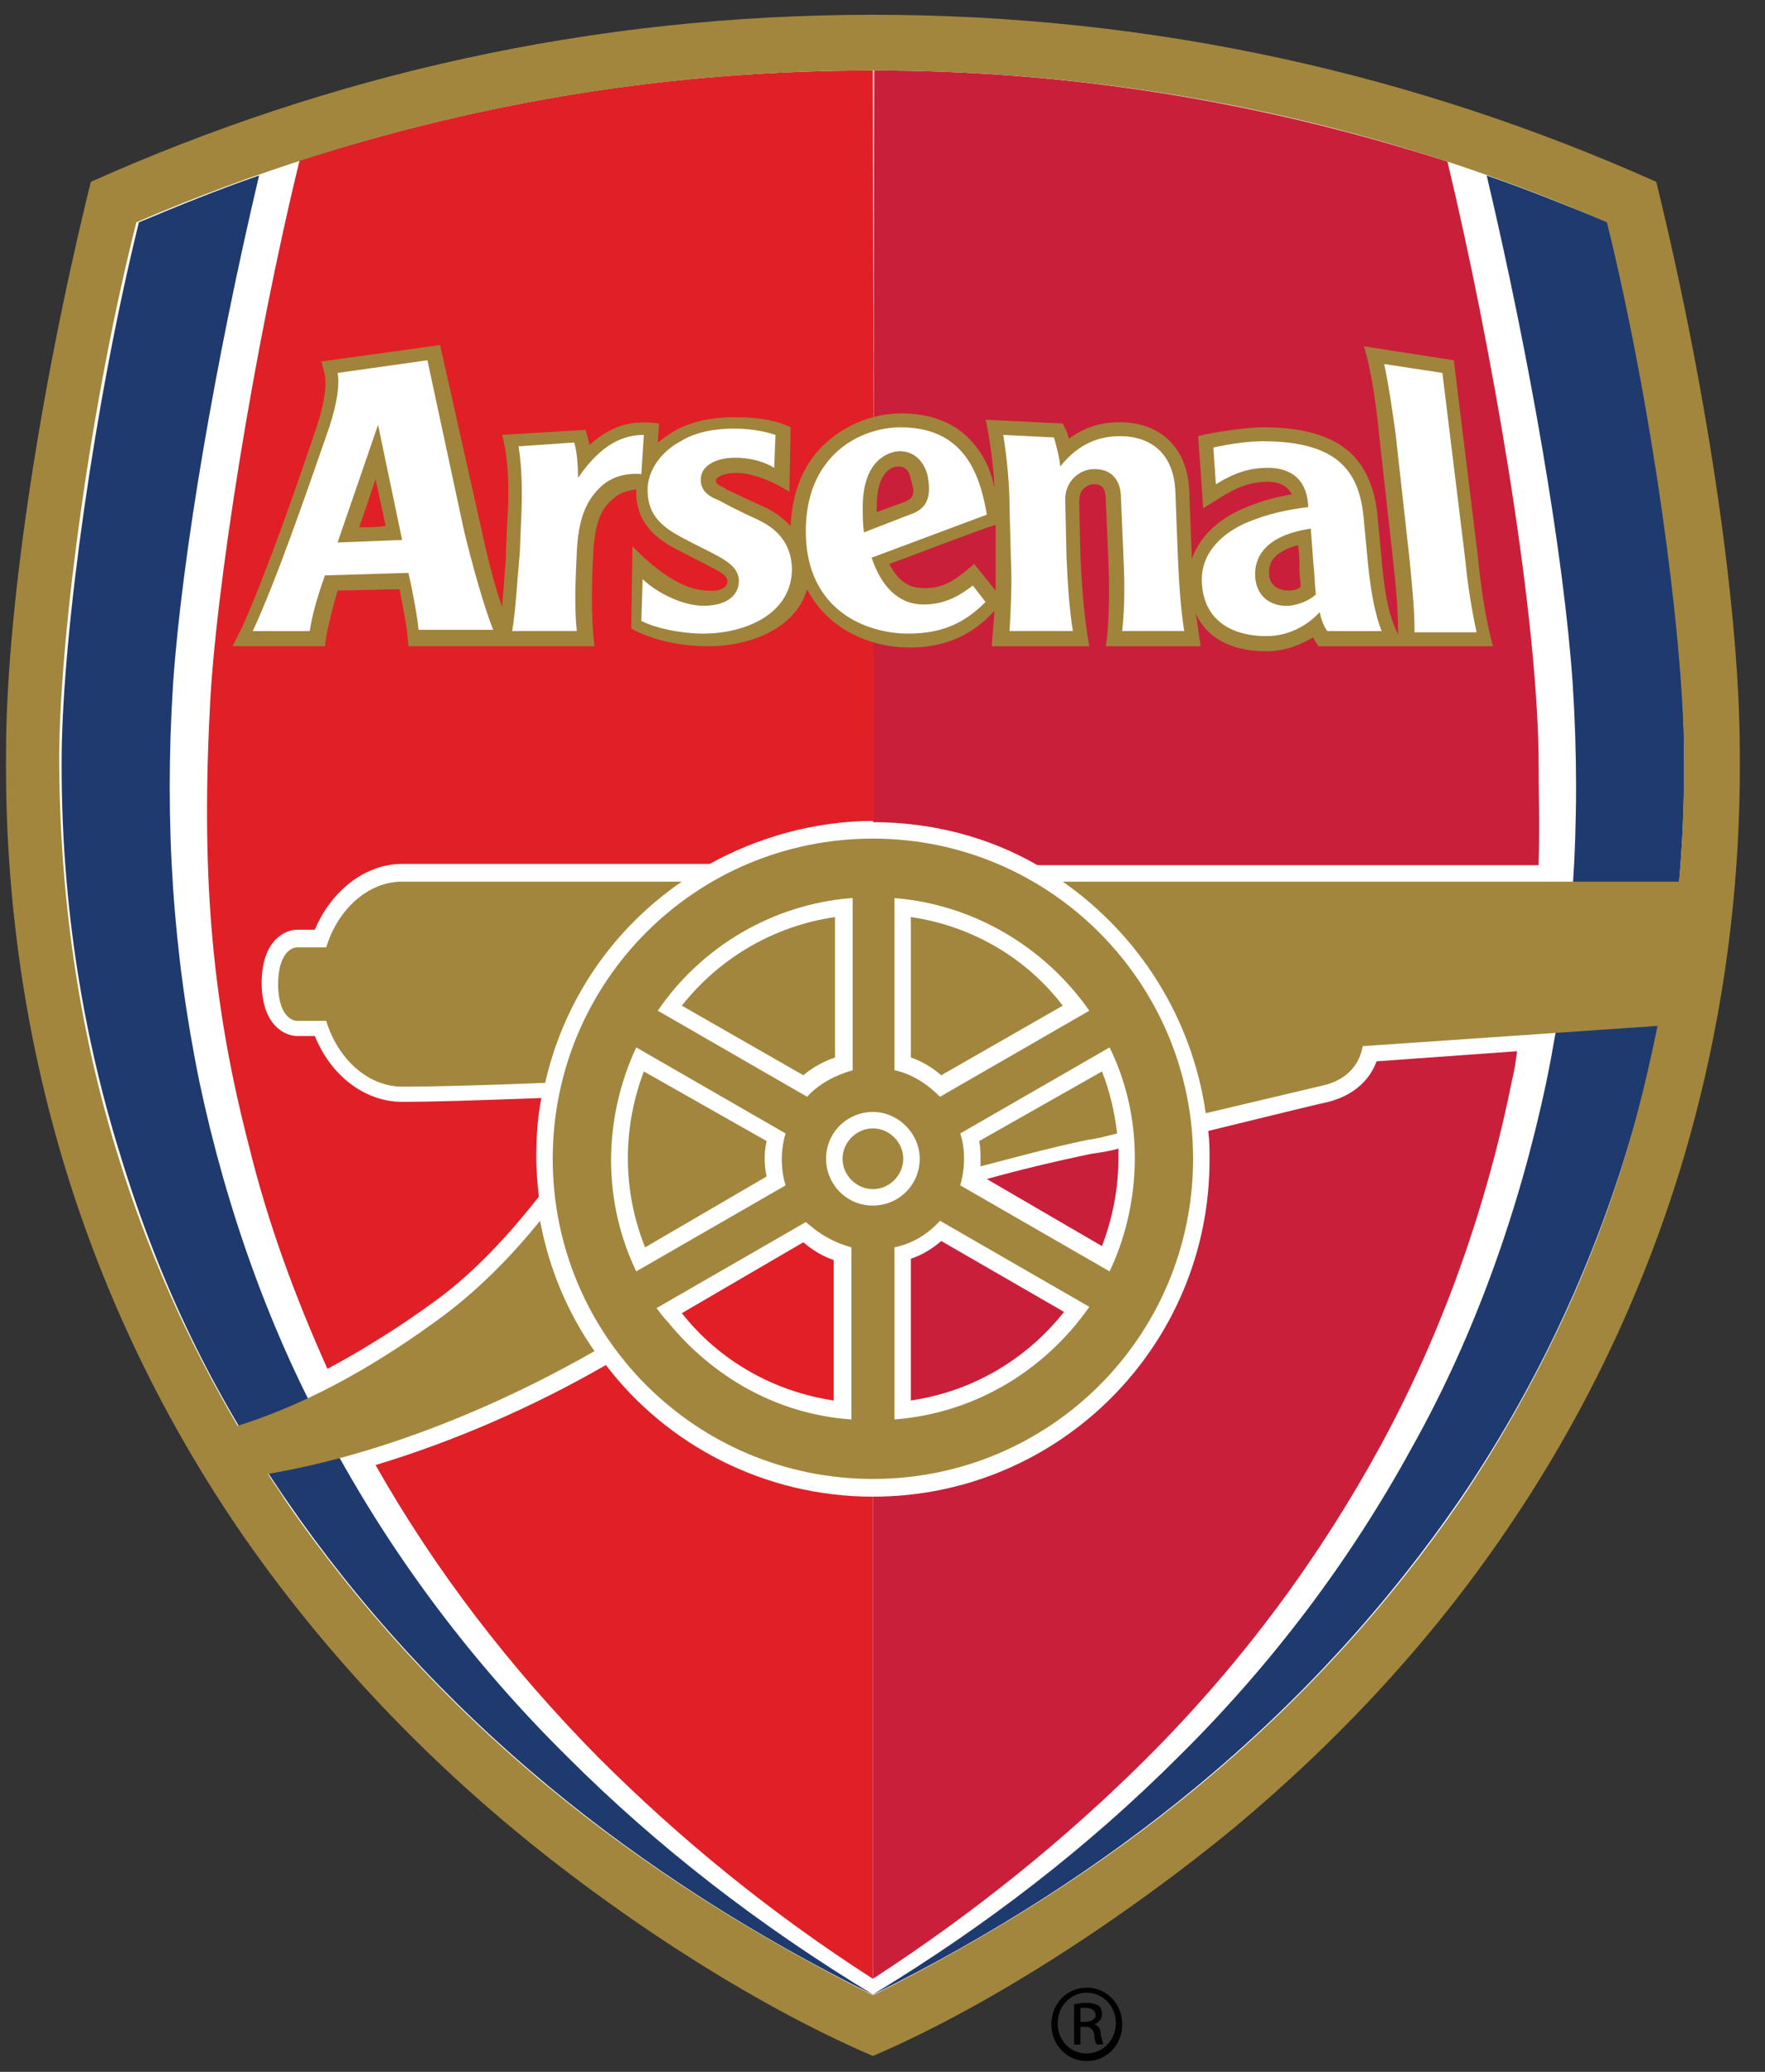 <svg xmlns="http://www.w3.org/2000/svg" width="69" height="81" viewBox="0 0 69 81" fill="none"><rect x="0" y="0" width="69" height="81" fill="#333333" stroke="none"/><path d="M34.125 0.925C44.663 0.925 54.855 3.102 64.453 7.356C66.432 15.47 67.718 23.93 67.718 29.471C67.718 29.57 67.718 29.669 67.718 29.768C67.718 35.211 66.927 40.554 65.393 45.65C63.859 50.647 61.584 55.347 58.664 59.651C55.746 63.906 52.183 67.814 48.028 71.277C43.624 74.938 38.43 78.204 34.125 80.084C29.821 78.204 24.626 74.938 20.223 71.277C16.067 67.814 12.505 63.906 9.586 59.651C6.618 55.347 4.391 50.597 2.858 45.65C1.324 40.603 0.532 35.26 0.532 29.768C0.532 29.669 0.532 29.57 0.532 29.471C0.582 23.93 1.819 15.47 3.798 7.356C13.396 3.102 23.587 0.925 34.125 0.925Z" fill="white"></path><path d="M34.125 32.143C36.45 32.143 38.677 32.736 40.557 33.825H60.148C60.198 32.44 60.148 30.906 60.148 29.471C60.05 23.485 58.269 13.342 56.586 6.317C49.66 4.091 42.189 2.755 34.175 2.755L34.125 32.143Z" fill="#CA1F3A"></path><path d="M34.125 2.755C26.258 2.755 19.035 3.942 11.713 6.268C9.932 13.54 8.398 23.188 8.2 27.789C7.854 34.567 8.349 39.465 9.734 44.808C10.476 47.826 11.515 50.646 12.801 53.516C14.187 52.773 15.621 51.883 17.106 50.794C18.639 49.657 19.975 48.172 21.064 46.787C21.014 46.292 20.965 45.798 20.965 45.253C20.965 44.462 21.014 43.67 21.163 42.928C18.442 43.027 16.908 43.077 15.72 43.077C14.286 43.077 12.95 42.087 12.307 40.504C11.96 40.504 11.614 40.504 11.614 40.504C11.119 40.504 10.229 40.059 10.229 38.426C10.229 36.793 11.119 36.348 11.614 36.348C11.614 36.348 11.96 36.348 12.307 36.348C12.95 34.814 14.286 33.775 15.72 33.775H27.743C29.623 32.736 31.849 32.093 34.174 32.093L34.125 2.755Z" fill="#E11F26"></path><path d="M22.201 68.704C18.491 65.043 15.423 60.937 13.048 56.583C10.575 52.18 8.843 47.232 7.804 42.334C6.765 37.288 6.419 32.192 6.765 26.75C7.111 21.704 8.447 13.986 10.129 6.861C8.546 7.406 6.963 8.049 5.429 8.692C3.698 15.717 2.461 24.623 2.411 29.471C2.362 34.913 3.153 40.158 4.687 45.105C6.27 50.3 8.348 54.505 11.168 58.611C13.988 62.718 17.402 66.478 21.459 69.842C25.219 72.959 29.474 75.68 34.174 78.005C29.672 75.284 25.664 72.167 22.201 68.704Z" fill="#1F3A6E"></path><path d="M46.048 68.704C49.759 65.043 52.826 60.937 55.201 56.583C57.674 52.18 59.406 47.232 60.445 42.334C61.484 37.288 61.83 32.192 61.484 26.75C61.138 21.704 59.802 13.986 58.12 6.861C59.703 7.406 61.286 8.049 62.869 8.692C64.601 15.717 65.838 24.623 65.838 29.471C65.887 34.913 65.096 40.158 63.562 45.105C62.078 49.904 59.901 54.456 57.081 58.611C54.261 62.718 50.847 66.478 46.79 69.842C43.03 72.959 38.775 75.68 34.075 78.005C38.577 75.284 42.585 72.167 46.048 68.704Z" fill="#1F3A6E"></path><path d="M34.125 32.786C27.199 32.786 21.608 38.377 21.608 45.303C21.608 52.23 27.199 57.82 34.125 57.82C41.052 57.82 46.642 52.23 46.642 45.303C46.642 38.426 41.052 32.786 34.125 32.786Z" fill="#A2863D"></path><path d="M34.124 58.513C29.869 58.513 26.06 56.484 23.685 53.367C20.766 55.049 17.649 56.385 14.681 57.276C17.006 61.382 19.925 65.192 23.388 68.704C26.555 71.871 30.117 74.79 34.124 77.362V58.513Z" fill="#E11F26"></path><path d="M15.722 42.483C14.386 42.483 13.198 41.394 12.753 39.91C12.209 39.91 11.615 39.91 11.615 39.91C11.318 39.91 10.873 39.564 10.873 38.475C10.873 37.387 11.318 37.04 11.615 37.04C11.615 37.04 12.209 37.04 12.753 37.04C13.198 35.556 14.386 34.468 15.722 34.468H26.655C23.984 36.298 22.054 39.069 21.312 42.334C18.888 42.433 17.008 42.483 15.722 42.483Z" fill="#A2863D"></path><path d="M64.75 7.109C55.449 2.953 45.208 0.578 34.126 0.578C23.043 0.578 12.851 2.953 3.55 7.109C1.423 15.767 0.236 24.227 0.236 29.422C0.186 35.062 0.978 40.504 2.561 45.699C4.095 50.696 6.37 55.445 9.339 59.799C12.258 64.054 15.87 68.012 20.025 71.475C23.934 74.74 29.277 78.302 34.126 80.38C38.974 78.302 44.317 74.691 48.226 71.475C52.382 68.012 55.993 64.103 58.912 59.799C61.881 55.445 64.156 50.696 65.69 45.699C67.273 40.504 68.065 35.062 68.015 29.422C68.015 24.227 66.877 15.816 64.75 7.109ZM57.131 58.611C54.311 62.718 50.897 66.478 46.84 69.842C43.08 72.959 38.776 75.68 34.126 78.005C29.475 75.68 25.171 72.959 21.411 69.842C17.403 66.527 13.94 62.718 11.12 58.611C10.922 58.265 10.675 57.968 10.477 57.622C14.583 56.929 19.085 55.198 23.241 52.823C22.202 51.339 21.46 49.607 21.114 47.727C20.075 49.014 18.838 50.3 17.403 51.388C15.078 53.12 12.307 54.802 9.289 55.742C7.31 52.378 5.727 48.816 4.589 45.105C3.056 40.158 2.313 34.913 2.313 29.471C2.363 24.623 3.55 15.717 5.331 8.692C14.435 4.783 24.082 2.755 34.076 2.755C44.07 2.755 53.717 4.734 62.821 8.692C64.552 15.717 65.789 24.623 65.838 29.471C65.838 31.153 65.789 32.835 65.641 34.468H41.547C44.515 36.546 46.593 39.762 47.137 43.522L51.738 42.433C52.777 42.186 53.173 41.493 53.272 40.9L64.8 40.108C64.453 41.79 64.058 43.472 63.563 45.105C62.128 49.855 59.951 54.406 57.131 58.611Z" fill="#A2863D"></path><path d="M34.967 48.767V55.495C38.133 55.248 40.854 53.566 42.586 51.092L36.748 47.727C36.253 48.272 35.659 48.618 34.967 48.767Z" fill="white"></path><path d="M33.284 35.111C30.168 35.359 27.397 37.041 25.715 39.514L31.553 42.879C31.998 42.384 32.641 42.038 33.334 41.84V35.111H33.284Z" fill="white"></path><path d="M34.124 43.472C33.135 43.472 32.294 44.263 32.294 45.302C32.294 46.292 33.086 47.133 34.124 47.133C35.114 47.133 35.955 46.341 35.955 45.302C35.955 44.313 35.114 43.472 34.124 43.472Z" fill="white"></path><path d="M34.967 35.111V41.84C35.659 41.988 36.253 42.384 36.748 42.879L42.586 39.514C40.854 37.041 38.084 35.359 34.967 35.111Z" fill="white"></path><path d="M33.285 48.766C32.741 48.617 32.246 48.37 31.801 48.024C31.702 47.925 31.603 47.875 31.504 47.776L25.666 51.141C25.814 51.339 25.963 51.536 26.111 51.685C27.843 53.812 30.366 55.297 33.285 55.494V48.766Z" fill="white"></path><path d="M37.539 46.342L43.377 49.706C44.515 47.331 44.861 43.967 43.377 40.949L37.539 44.313C37.737 44.907 37.737 45.649 37.539 46.342Z" fill="white"></path><path d="M26.655 39.317L31.405 42.038C31.751 41.741 32.196 41.494 32.642 41.345V35.853C30.267 36.2 28.14 37.437 26.655 39.317Z" fill="#A2863D"></path><path d="M35.609 35.853V41.345C36.055 41.494 36.45 41.741 36.797 42.038L41.546 39.317C40.111 37.437 37.984 36.2 35.609 35.853Z" fill="#A2863D"></path><path d="M43.673 44.313C43.574 43.472 43.376 42.631 43.079 41.889L38.28 44.61C38.33 44.857 38.33 45.055 38.33 45.302C38.33 45.401 38.33 45.5 38.33 45.599C39.666 45.253 41.1 44.857 42.535 44.56C42.931 44.511 43.277 44.412 43.673 44.313Z" fill="#A2863D"></path><path d="M34.125 77.362C38.083 74.79 41.695 71.871 44.861 68.704C48.572 64.994 51.589 60.887 53.964 56.534C56.388 52.081 58.12 47.183 59.109 42.236C59.209 41.84 59.258 41.493 59.307 41.098L53.816 41.493C53.519 42.285 52.876 42.829 51.936 43.077C51.886 43.077 49.858 43.571 47.236 44.215C47.285 44.61 47.285 44.957 47.285 45.352C47.285 52.625 41.398 58.513 34.125 58.513V77.362Z" fill="#CA1F3A"></path><path d="M35.312 45.303C35.312 44.659 34.768 44.115 34.125 44.115C33.482 44.115 32.938 44.659 32.938 45.303C32.938 45.946 33.482 46.49 34.125 46.49C34.768 46.49 35.312 45.946 35.312 45.303Z" fill="#A2863D"></path><path d="M35.609 54.752C37.984 54.406 40.111 53.169 41.596 51.289L36.797 48.519C36.45 48.815 36.055 49.063 35.609 49.211C35.609 49.261 35.609 54.752 35.609 54.752Z" fill="#CA1F3A"></path><path d="M26.655 51.339L31.405 48.568C31.751 48.865 32.147 49.113 32.592 49.261V54.753C30.267 54.406 28.14 53.219 26.655 51.339Z" fill="#E21E26"></path><path d="M43.722 45.303C43.722 45.155 43.722 45.056 43.722 44.907C43.376 45.006 43.03 45.056 42.684 45.105C41.249 45.402 39.814 45.748 38.577 46.095L43.079 48.717C43.475 47.678 43.722 46.54 43.722 45.303Z" fill="#CA1F3A"></path><path d="M24.873 40.949C23.537 43.819 23.587 47.035 24.873 49.706L30.711 46.342C30.513 45.699 30.513 44.957 30.711 44.313L24.873 40.949Z" fill="white"></path><path d="M25.219 48.766L29.969 45.995C29.87 45.55 29.87 45.055 29.969 44.61L25.17 41.889C24.329 44.115 24.329 46.539 25.219 48.766Z" fill="#A2863D"></path><path d="M38.874 23.88C38.874 24.127 38.775 25.018 38.775 25.265H42.585C42.387 24.226 42.288 22.841 42.239 21.802L42.189 19.625C42.189 19.427 42.239 19.229 42.338 19.13C42.437 19.031 42.585 18.932 42.733 18.932C42.931 18.932 43.228 18.932 43.228 19.526L43.327 21.851C43.377 22.89 43.377 24.375 43.228 25.265H46.939C46.889 24.968 46.79 24.177 46.741 23.979C47.186 24.968 48.175 25.463 49.511 25.463C50.303 25.463 50.897 25.166 51.342 24.919C51.342 24.968 51.54 25.265 51.54 25.265H58.367C58.07 24.226 57.873 22.791 57.774 21.752L56.834 14.084L53.321 13.54C53.618 14.48 53.816 15.964 53.915 17.003L54.459 21.901C54.558 22.791 54.657 23.731 54.657 24.721V24.82L54.508 24.474C54.261 23.88 54.112 23.039 54.014 21.901L53.865 20.318C53.667 17.844 52.331 16.706 49.363 16.706C48.868 16.706 47.582 16.855 46.84 17.052L47.038 19.872L47.829 19.378C48.472 18.982 49.017 18.834 49.561 18.834C50.056 18.834 50.352 19.031 50.501 19.328C49.907 19.427 49.313 19.576 48.621 19.872C47.582 20.318 46.889 21.01 46.592 21.851V21.802L46.493 19.229C46.444 17.547 45.405 16.508 43.772 16.508C43.03 16.508 42.387 16.706 41.793 17.151C41.744 17.052 41.744 16.953 41.694 16.855L41.546 16.558L38.528 16.409C38.676 16.953 38.874 18.487 38.874 19.081C38.726 18.24 38.281 17.399 37.489 16.805C36.846 16.36 36.104 16.162 35.213 16.162C34.075 16.162 32.938 16.657 32.146 17.448C31.354 18.24 30.959 19.328 30.909 20.565C30.612 20.268 30.266 19.971 29.771 19.773L28.386 19.13L28.336 19.081C27.99 18.932 27.99 18.883 27.99 18.784C27.99 18.636 28.336 18.487 28.782 18.487C29.375 18.487 30.167 18.784 30.86 19.229L30.909 16.706C30.414 16.459 29.722 16.31 28.732 16.31C28.237 16.31 27.198 16.36 26.357 16.855C26.11 17.003 25.912 17.151 25.714 17.3L25.764 16.558C24.972 16.459 24.081 16.459 23.043 17.399C23.043 17.349 22.944 17.003 22.894 16.805L19.629 17.003C19.876 17.893 19.926 19.229 19.827 20.417L19.777 21.654V21.802C19.728 22.445 19.678 23.138 19.629 23.731C19.332 22.89 19.035 21.703 18.837 20.763L17.205 13.49L12.554 14.133C12.604 14.232 12.653 14.48 12.702 14.678C12.752 14.975 12.752 15.618 12.307 16.904C11.565 19.081 10.476 22.247 9.487 24.474C9.338 24.77 9.091 25.265 9.091 25.265H12.702C12.752 24.721 12.999 23.781 13.197 23.088C13.692 23.088 14.978 23.039 15.621 23.039C15.72 23.583 15.869 24.325 15.918 24.721L15.968 25.265H23.241C23.092 24.127 23.142 22.544 23.191 21.654C23.241 20.614 23.438 19.971 23.884 19.576C24.23 19.229 24.576 19.18 24.873 19.13C24.824 20.466 25.714 21.109 26.506 21.505L27.941 22.247C28.435 22.495 28.435 22.643 28.435 22.742C28.435 23.039 27.99 23.138 27.644 23.088C26.902 23.088 25.863 22.544 24.725 21.357L24.675 24.573C25.566 25.067 26.704 25.265 27.693 25.265C29.326 25.265 31.107 24.573 31.552 23.039C32.344 24.573 33.976 25.315 35.56 25.315C36.895 25.315 37.984 24.869 38.874 23.88ZM14.038 20.614C14.236 20.07 14.385 19.625 14.681 18.735C14.879 19.625 14.978 20.12 15.077 20.565C14.681 20.614 14.483 20.614 14.038 20.614ZM34.273 19.823C34.273 18.685 34.669 18.289 35.065 18.24C35.164 18.24 35.51 18.19 35.609 18.735C35.658 18.932 35.708 19.081 35.708 19.18C35.708 19.477 35.56 19.526 35.362 19.625C35.362 19.625 34.818 19.823 34.273 20.021C34.273 19.971 34.273 19.872 34.273 19.823ZM38.083 22.049C37.39 22.643 36.895 23.039 36.054 22.989C35.411 22.989 35.015 22.544 34.768 22.049C35.461 21.802 38.132 20.763 38.924 20.516C38.924 21.06 38.924 21.802 38.924 21.802C38.924 22.247 38.924 22.692 38.924 23.088L38.083 22.049ZM50.402 23.088C49.759 23.088 49.61 22.692 49.61 22.396C49.61 22.049 49.709 21.604 50.748 21.307C50.798 21.654 50.798 22 50.798 22V22.297C50.798 22.495 50.847 22.742 50.847 22.94C50.748 23.039 50.6 23.088 50.402 23.088Z" fill="#A0843C"></path><path d="M30.317 17.004C30.02 16.905 29.476 16.757 28.684 16.757C28.041 16.757 27.249 16.856 26.606 17.252C25.864 17.647 25.369 18.34 25.32 19.033C25.27 20.072 25.814 20.566 26.655 21.012C27.2 21.308 27.744 21.556 28.09 21.754C28.535 22.001 28.931 22.298 28.882 22.793C28.832 23.337 28.338 23.683 27.497 23.683C26.804 23.683 25.814 23.287 25.122 22.644L25.072 24.277C25.666 24.574 26.655 24.772 27.497 24.772C29.03 24.772 30.91 24.079 30.96 22.298C30.96 21.012 30.069 20.517 29.525 20.27C28.981 20.022 28.387 19.725 28.14 19.577C27.892 19.478 27.348 19.28 27.398 18.686C27.447 18.142 28.09 17.895 28.733 17.895C29.327 17.895 29.871 18.043 30.267 18.291L30.317 17.004Z" fill="white"></path><path d="M16.709 14.085L13.197 14.58C13.296 15.074 13.147 15.965 12.751 17.053C12.009 19.181 10.822 22.644 9.882 24.672H12.108C12.207 24.029 12.405 23.337 12.702 22.496L15.967 22.397C16.116 23.04 16.314 24.079 16.363 24.623H19.282C18.936 23.782 18.441 22.001 18.144 20.764L16.709 14.085ZM13.197 21.209L14.78 16.608L15.72 21.11L13.197 21.209Z" fill="white"></path><path d="M25.17 17.003L25.071 18.537C24.576 18.487 23.883 18.586 23.389 19.13C22.894 19.625 22.597 20.367 22.548 21.604C22.498 22.643 22.449 23.731 22.548 24.671H20.024C20.173 23.731 20.222 22.643 20.321 21.604L20.371 20.367C20.42 19.328 20.42 18.388 20.272 17.448L22.449 17.3C22.548 17.646 22.597 18.141 22.597 18.685C23.537 17.3 24.428 17.003 25.17 17.003Z" fill="white"></path><path d="M56.388 14.579L54.112 14.232C54.31 15.172 54.409 15.915 54.558 16.953L55.102 21.852C55.201 22.89 55.3 23.781 55.3 24.721H57.724C57.526 23.781 57.378 22.89 57.279 21.852L56.388 14.579Z" fill="white"></path><path d="M46.295 24.671C46.147 23.731 46.098 22.841 46.048 21.802L45.949 19.229C45.9 17.844 45.108 17.052 43.772 17.052C43.03 17.052 42.189 17.3 41.447 18.24C41.447 18.042 41.299 17.399 41.2 17.102L39.221 17.003C39.369 17.943 39.468 18.932 39.468 19.922L39.517 21.802C39.567 22.841 39.517 23.731 39.468 24.671H41.942C41.793 23.731 41.744 22.841 41.694 21.802L41.645 19.625C41.596 18.834 42.189 18.339 42.783 18.339C43.475 18.339 43.822 18.784 43.822 19.477L43.921 21.802C43.97 22.841 43.97 23.731 43.871 24.671H46.295Z" fill="white"></path><path d="M54.014 24.672C53.717 23.93 53.569 22.941 53.47 21.951L53.321 20.368C53.173 18.537 52.431 17.251 49.363 17.251C48.819 17.251 48.077 17.35 47.434 17.498L47.533 18.933C48.176 18.537 48.77 18.29 49.561 18.29C50.353 18.29 51.095 18.636 51.145 19.824C50.353 19.923 49.611 20.071 48.77 20.417C47.83 20.813 46.89 21.605 46.989 22.842C47.088 24.276 48.176 24.87 49.512 24.87C50.501 24.87 51.243 24.326 51.59 23.93C51.639 24.177 51.738 24.474 51.887 24.672H54.014ZM50.402 23.683C49.71 23.732 49.067 23.336 49.067 22.446C49.067 21.654 49.611 20.912 51.243 20.665L51.342 22C51.392 22.446 51.392 22.792 51.441 23.237C51.243 23.435 50.848 23.633 50.402 23.683Z" fill="white"></path><path d="M37.142 17.251C36.598 16.855 35.905 16.707 35.212 16.707C33.58 16.707 31.452 17.845 31.502 20.863C31.551 23.881 33.877 24.771 35.509 24.771C36.944 24.771 37.785 24.277 38.527 23.535L38.032 22.891C37.637 23.188 37.043 23.633 36.103 23.633C35.064 23.633 34.421 22.842 34.075 21.803L38.577 20.121C38.329 18.587 37.834 17.746 37.142 17.251ZM35.559 20.121L33.778 20.813C33.728 20.517 33.728 20.17 33.728 19.824C33.728 17.993 34.718 17.697 35.064 17.647C35.608 17.598 36.053 17.894 36.251 18.538C36.4 19.28 36.35 19.873 35.559 20.121Z" fill="white"></path><path d="M42.486 77.708C43.278 77.708 43.871 78.351 43.871 79.143C43.871 79.934 43.278 80.578 42.486 80.578C41.694 80.578 41.101 79.934 41.101 79.143C41.101 78.302 41.744 77.708 42.486 77.708ZM42.486 77.906C41.843 77.906 41.348 78.45 41.348 79.093C41.348 79.786 41.843 80.281 42.486 80.281C43.129 80.281 43.624 79.737 43.624 79.093C43.624 78.45 43.129 77.906 42.486 77.906ZM42.239 79.934H41.991V78.351C42.139 78.351 42.239 78.302 42.436 78.302C42.684 78.302 42.832 78.351 42.931 78.401C43.03 78.45 43.08 78.599 43.08 78.747C43.08 78.945 42.931 79.093 42.783 79.143C42.931 79.192 43.03 79.291 43.03 79.539C43.08 79.786 43.129 79.885 43.129 79.934H42.882C42.832 79.885 42.783 79.737 42.783 79.539C42.733 79.341 42.634 79.242 42.436 79.242H42.239V79.934ZM42.239 79.044H42.436C42.634 79.044 42.832 78.945 42.832 78.796C42.832 78.648 42.733 78.5 42.436 78.5C42.337 78.5 42.288 78.5 42.239 78.5V79.044Z" fill="black"></path></svg>